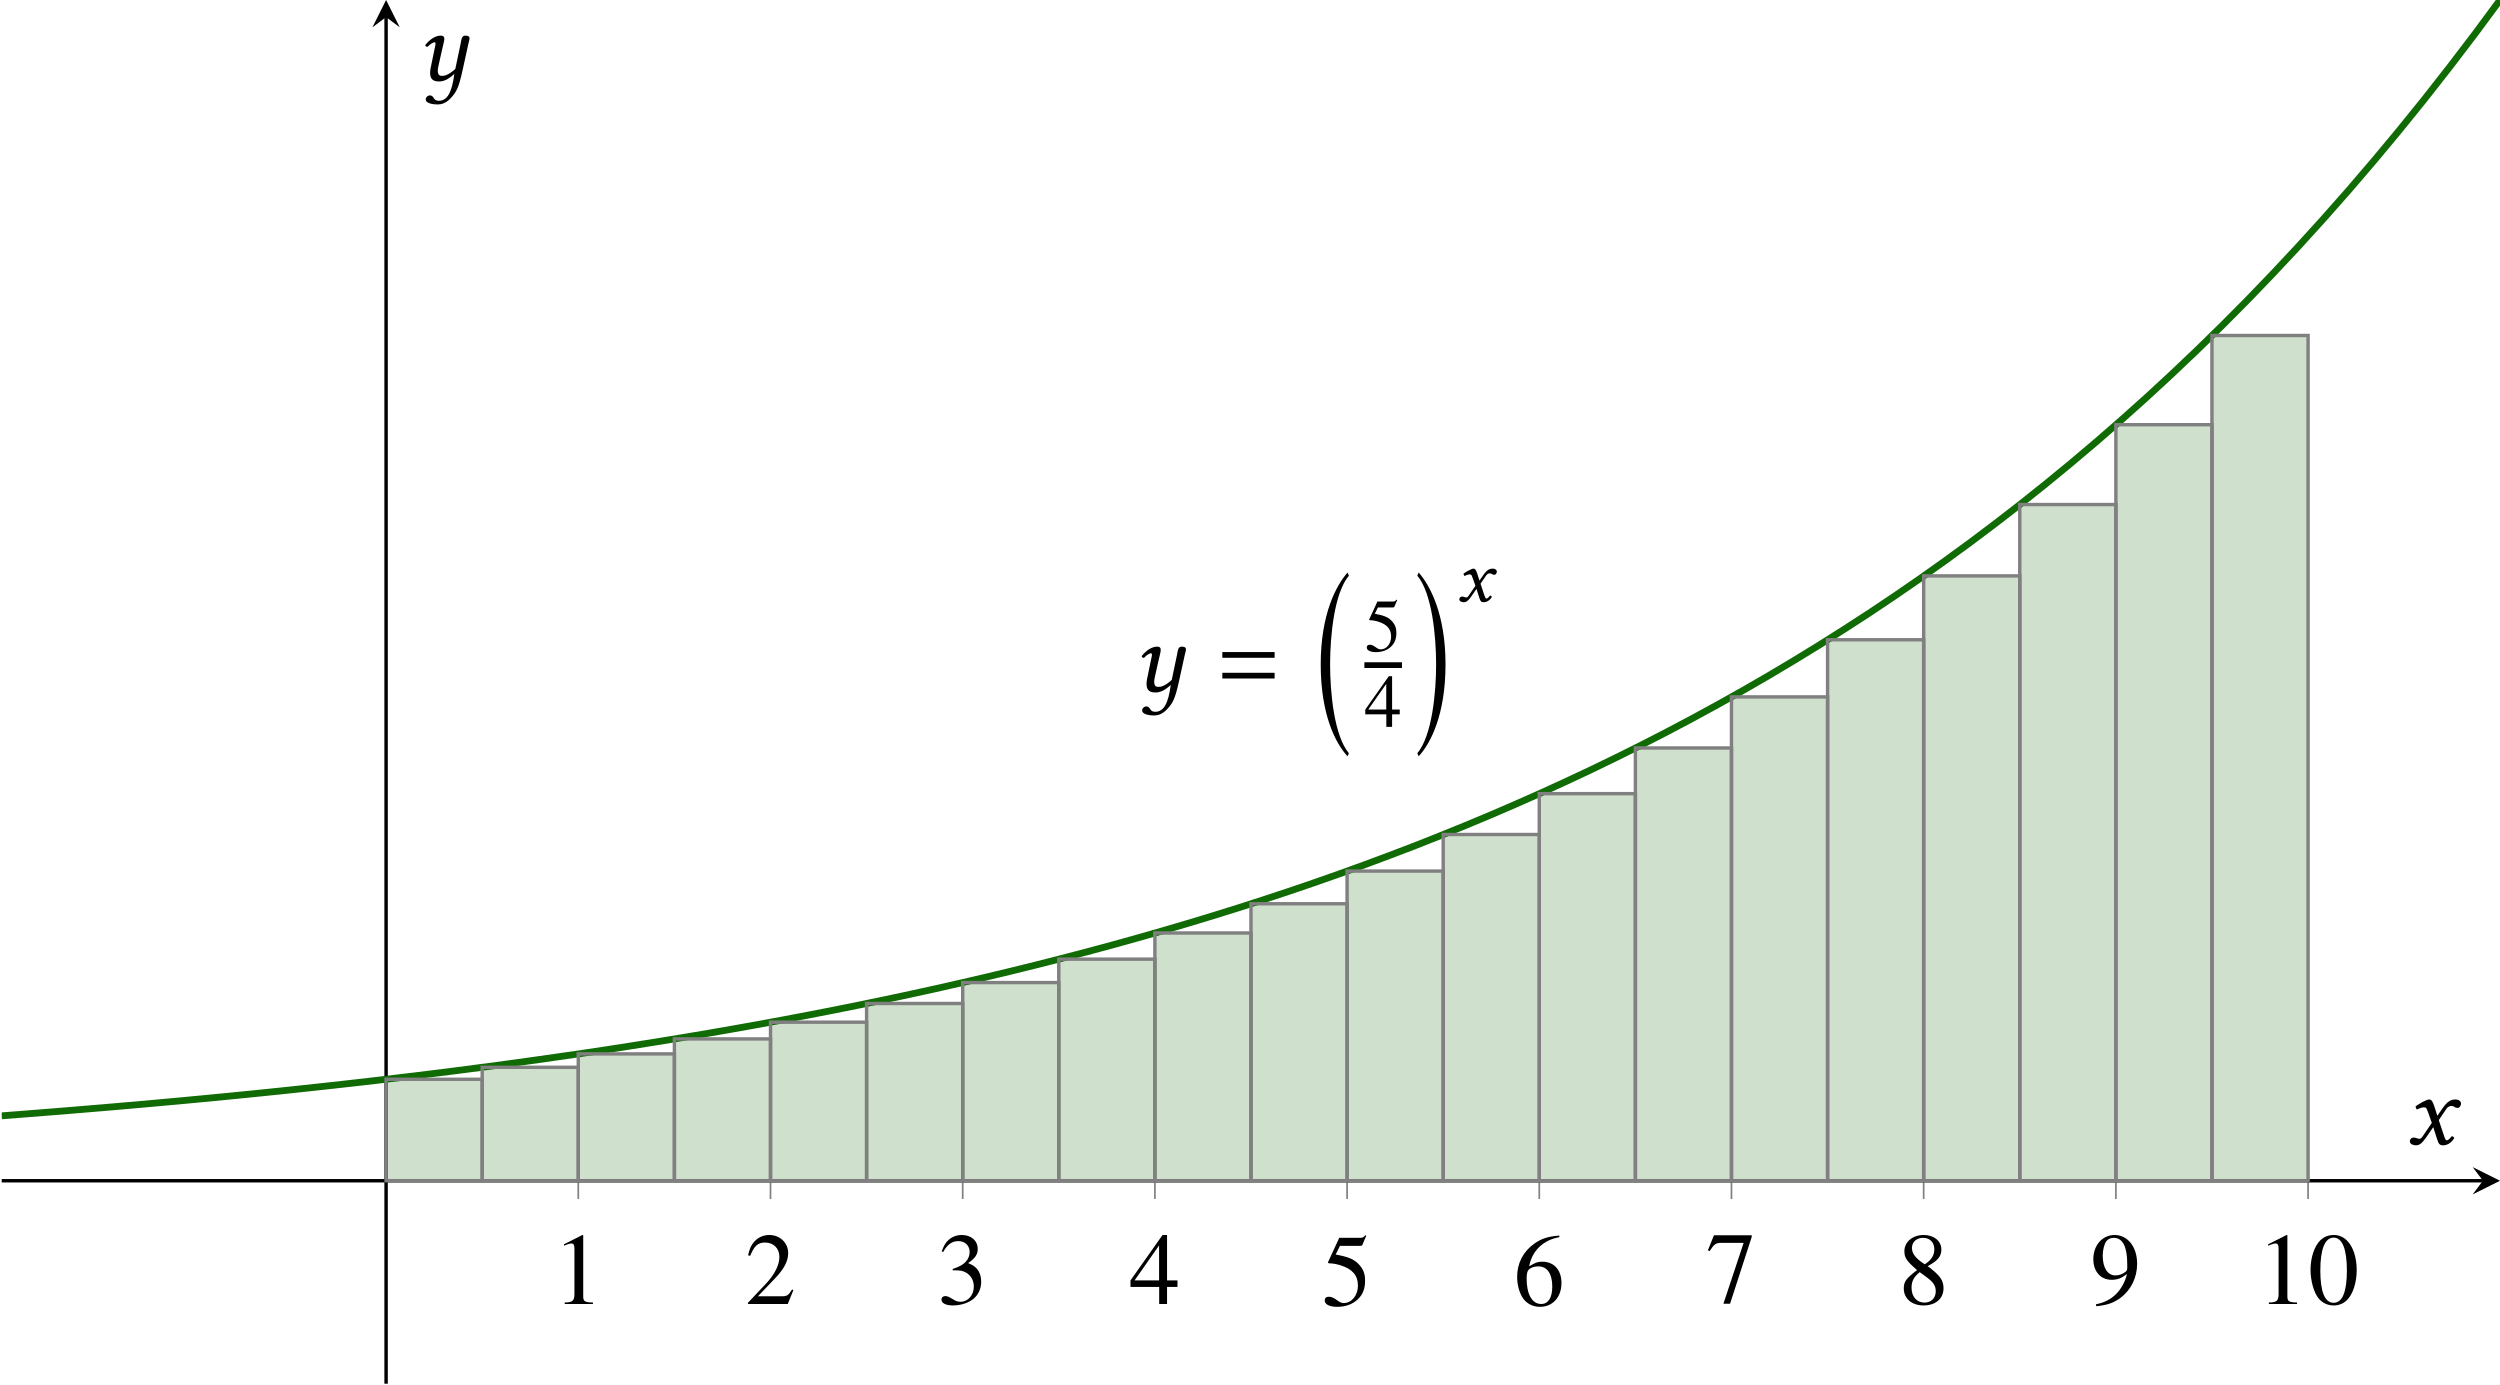 <?xml version='1.0' encoding='UTF-8'?>
<!-- This file was generated by dvisvgm 2.9.1 -->
<svg version='1.1' xmlns='http://www.w3.org/2000/svg' xmlns:xlink='http://www.w3.org/1999/xlink' width='291.609pt' height='161.598pt' viewBox='-0 -161.598 291.609 161.598'>
<defs>
<clipPath id='clip1'>
<path d='M.199-.199H291.609V-161.597H.199Z'/>
</clipPath>
<use id='g20-48' xlink:href='#g17-48' transform='scale(1.364)'/>
<use id='g20-49' xlink:href='#g17-49' transform='scale(1.364)'/>
<use id='g20-50' xlink:href='#g17-50' transform='scale(1.364)'/>
<use id='g20-51' xlink:href='#g17-51' transform='scale(1.364)'/>
<use id='g20-52' xlink:href='#g17-52' transform='scale(1.364)'/>
<use id='g20-53' xlink:href='#g17-53' transform='scale(1.364)'/>
<use id='g20-54' xlink:href='#g17-54' transform='scale(1.364)'/>
<use id='g20-55' xlink:href='#g17-55' transform='scale(1.364)'/>
<use id='g20-56' xlink:href='#g17-56' transform='scale(1.364)'/>
<use id='g20-57' xlink:href='#g17-57' transform='scale(1.364)'/>
<use id='g12-71' xlink:href='#g8-71' transform='scale(1.364)'/>
<use id='g12-126' xlink:href='#g8-126' transform='scale(1.364)'/>
<path id='g3-61' d='M6.575-3.93V-4.597H.476V-3.93H6.575ZM6.575-1.513V-2.18H.476V-1.513H6.575Z'/>
<path id='g8-71' d='M1.878-2.699L2.184-1.834L1.371-.638C1.284-.507 1.188-.472 1.127-.472C1.057-.472 .961-.489 .891-.524C.812-.559 .725-.576 .638-.576C.445-.576 .306-.437 .306-.245C.306-.017 .611 .087 .812 .087C1.109 .087 1.319-.044 1.703-.594L2.306-1.467L2.647-.402C2.76-.052 2.847 .087 3.144 .087C3.45 .087 3.834-.079 4.105-.533C4.07-.611 3.992-.681 3.896-.699C3.668-.411 3.555-.341 3.459-.341C3.38-.341 3.319-.454 3.249-.664L2.778-2.07L3.441-3.048C3.581-3.249 3.791-3.284 3.852-3.284C3.922-3.284 4.035-3.258 4.114-3.197C4.175-3.144 4.315-3.109 4.402-3.109C4.524-3.109 4.682-3.284 4.682-3.485C4.682-3.703 4.446-3.834 4.245-3.834C3.808-3.834 3.52-3.686 3.092-3.066L2.655-2.437L2.411-3.206C2.262-3.66 2.166-3.834 1.948-3.834C1.747-3.834 1.101-3.476 .795-3.249C.804-3.153 .839-3.04 .908-2.978C1.013-3.022 1.301-3.162 1.485-3.162C1.59-3.162 1.677-3.144 1.729-3.066C1.764-2.996 1.825-2.847 1.878-2.699Z'/>
<path id='g8-126' d='M3.826-3.118L3.38-.996C3.267-.873 2.725-.393 2.288-.393C2.088-.393 1.878-.393 1.878-.856C1.878-.961 1.904-1.083 1.93-1.223L2.271-2.743C2.332-3.022 2.437-3.38 2.437-3.546S2.384-3.834 2.122-3.834C1.703-3.834 1.205-3.537 .804-3.022C.83-2.943 .882-2.874 1.004-2.874C1.232-3.136 1.511-3.267 1.598-3.267C1.66-3.267 1.686-3.223 1.686-3.118C1.686-3.04 1.642-2.891 1.598-2.664L1.275-1.101C1.249-.961 1.223-.812 1.223-.681C1.223-.245 1.345 .087 1.983 .087C2.323 .087 2.725-.035 3.293-.559C3.092 .961 2.725 1.738 1.965 1.738C1.424 1.738 1.616 1.275 1.179 1.275C1.083 1.275 .847 1.397 .847 1.616C.847 1.983 1.537 2.053 1.86 2.053C2.175 2.053 2.568 1.956 2.97 1.529C3.468 .996 3.66 .664 4-.882L4.481-3.074C4.516-3.232 4.594-3.494 4.594-3.599C4.594-3.747 4.507-3.834 4.227-3.834C3.896-3.834 3.896-3.45 3.826-3.118Z'/>
<path id='g5-16' d='M3.883 20.415C2.168 18.378 1.691 13.352 1.691 10.052S2.168 1.739 3.883-.298L3.728-.667C2.43 .81 .596 4.133 .596 10.052S2.358 19.295 3.728 20.772L3.883 20.415Z'/>
<path id='g5-17' d='M.357 20.415L.512 20.772C1.882 19.295 3.645 15.972 3.645 10.052S1.81 .81 .512-.667L.357-.298C2.072 1.739 2.549 6.753 2.549 10.052S2.072 18.378 .357 20.415Z'/>
<path id='g17-48' d='M4.158-2.882C4.158-4.673 3.363-5.904 2.219-5.904C1.738-5.904 1.371-5.756 1.048-5.45C.542-4.961 .21-3.957 .21-2.935C.21-1.983 .498-.961 .908-.472C1.232-.087 1.677 .122 2.184 .122C2.629 .122 3.005-.026 3.319-.332C3.826-.812 4.158-1.825 4.158-2.882ZM3.319-2.865C3.319-1.039 2.935-.105 2.184-.105S1.048-1.039 1.048-2.856C1.048-4.708 1.441-5.677 2.192-5.677C2.926-5.677 3.319-4.69 3.319-2.865Z'/>
<path id='g17-49' d='M3.441 0V-.131C2.751-.14 2.612-.227 2.612-.646V-5.887L2.542-5.904L.97-5.11V-4.987C1.074-5.031 1.17-5.066 1.205-5.083C1.363-5.145 1.511-5.179 1.598-5.179C1.782-5.179 1.86-5.048 1.86-4.769V-.812C1.86-.524 1.791-.323 1.651-.245C1.52-.166 1.397-.14 1.031-.131V0H3.441Z'/>
<path id='g17-50' d='M4.149-1.197L4.035-1.24C3.712-.742 3.599-.664 3.206-.664H1.118L2.585-2.201C3.363-3.013 3.703-3.677 3.703-4.358C3.703-5.232 2.996-5.904 2.088-5.904C1.607-5.904 1.153-5.712 .83-5.363C.55-5.066 .419-4.786 .271-4.166L.454-4.123C.804-4.979 1.118-5.258 1.721-5.258C2.454-5.258 2.952-4.76 2.952-4.027C2.952-3.345 2.55-2.533 1.817-1.756L.262-.105V0H3.668L4.149-1.197Z'/>
<path id='g17-51' d='M3.773-1.913C3.773-2.358 3.633-2.769 3.38-3.04C3.206-3.232 3.04-3.337 2.655-3.502C3.258-3.913 3.476-4.236 3.476-4.708C3.476-5.415 2.917-5.904 2.114-5.904C1.677-5.904 1.293-5.756 .978-5.476C.716-5.241 .585-5.014 .393-4.489L.524-4.455C.882-5.092 1.275-5.38 1.825-5.38C2.393-5.38 2.786-4.996 2.786-4.446C2.786-4.131 2.655-3.817 2.437-3.599C2.175-3.337 1.93-3.206 1.336-2.996V-2.882C1.852-2.882 2.053-2.865 2.262-2.786C2.804-2.594 3.144-2.096 3.144-1.494C3.144-.76 2.647-.192 2-.192C1.764-.192 1.59-.253 1.266-.463C1.004-.62 .856-.681 .707-.681C.507-.681 .376-.559 .376-.376C.376-.07 .751 .122 1.363 .122C2.035 .122 2.725-.105 3.136-.463S3.773-1.328 3.773-1.913Z'/>
<path id='g17-52' d='M4.123-1.459V-2.018H3.232V-5.904H2.847L.105-2.018V-1.459H2.559V0H3.232V-1.459H4.123ZM2.55-2.018H.454L2.55-5.014V-2.018Z'/>
<path id='g17-53' d='M3.826-5.948L3.747-6.009C3.616-5.826 3.529-5.782 3.345-5.782H1.52L.568-3.712C.559-3.695 .559-3.668 .559-3.668C.559-3.625 .594-3.599 .664-3.599C.943-3.599 1.293-3.537 1.651-3.424C2.655-3.101 3.118-2.559 3.118-1.694C3.118-.856 2.585-.201 1.904-.201C1.729-.201 1.581-.262 1.319-.454C1.039-.655 .839-.742 .655-.742C.402-.742 .28-.638 .28-.419C.28-.087 .69 .122 1.345 .122C2.079 .122 2.708-.114 3.144-.559C3.546-.952 3.73-1.45 3.73-2.114C3.73-2.743 3.564-3.144 3.127-3.581C2.743-3.965 2.245-4.166 1.214-4.35L1.581-5.092H3.293C3.433-5.092 3.468-5.11 3.494-5.171L3.826-5.948Z'/>
<path id='g17-54' d='M4.088-1.913C4.088-3.031 3.45-3.738 2.446-3.738C2.061-3.738 1.878-3.677 1.328-3.345C1.563-4.664 2.542-5.607 3.913-5.835L3.896-5.974C2.9-5.887 2.393-5.721 1.756-5.276C.812-4.603 .297-3.607 .297-2.437C.297-1.677 .533-.908 .908-.472C1.24-.087 1.712 .122 2.253 .122C3.337 .122 4.088-.707 4.088-1.913ZM3.302-1.616C3.302-.655 2.961-.122 2.35-.122C1.581-.122 1.109-.943 1.109-2.297C1.109-2.743 1.179-2.987 1.354-3.118C1.537-3.258 1.808-3.337 2.114-3.337C2.865-3.337 3.302-2.708 3.302-1.616Z'/>
<path id='g17-55' d='M3.922-5.642V-5.782H.69L.175-4.498L.323-4.428C.699-5.022 .856-5.136 1.336-5.136H3.232L1.502 .07H2.07L3.922-5.642Z'/>
<path id='g17-56' d='M3.887-1.354C3.887-2.026 3.59-2.454 2.533-3.24C3.398-3.703 3.703-4.07 3.703-4.664C3.703-5.38 3.074-5.904 2.201-5.904C1.249-5.904 .542-5.319 .542-4.524C.542-3.957 .707-3.703 1.625-2.9C.681-2.184 .489-1.913 .489-1.319C.489-.472 1.179 .122 2.166 .122C3.214 .122 3.887-.454 3.887-1.354ZM3.223-1.083C3.223-.515 2.83-.122 2.262-.122C1.598-.122 1.153-.629 1.153-1.389C1.153-1.948 1.345-2.315 1.852-2.725L2.376-2.341C3.013-1.887 3.223-1.572 3.223-1.083ZM3.101-4.673C3.101-4.175 2.856-3.782 2.358-3.45C2.315-3.424 2.315-3.424 2.28-3.398C1.502-3.904 1.188-4.306 1.188-4.795C1.188-5.302 1.581-5.66 2.131-5.66C2.725-5.66 3.101-5.276 3.101-4.673Z'/>
<path id='g17-57' d='M4.009-3.441C4.009-4.883 3.206-5.904 2.079-5.904C1.039-5.904 .262-5.022 .262-3.843C.262-2.778 .891-2.07 1.834-2.07C2.315-2.07 2.681-2.21 3.144-2.568C2.786-1.144 1.817-.21 .489 .017L.515 .192C1.494 .079 1.974-.087 2.568-.515C3.476-1.179 4.009-2.262 4.009-3.441ZM3.162-3.101C3.162-2.926 3.127-2.847 3.031-2.769C2.786-2.559 2.463-2.446 2.149-2.446C1.485-2.446 1.066-3.101 1.066-4.14C1.066-4.638 1.205-5.162 1.389-5.389C1.537-5.564 1.756-5.66 2.009-5.66C2.769-5.66 3.162-4.909 3.162-3.441V-3.101Z'/>
</defs>
<g id='page1'>
<path d='M67.453-21.746V-25.996M89.875-21.746V-25.996M112.293-21.746V-25.996M134.711-21.746V-25.996M157.129-21.746V-25.996M179.547-21.746V-25.996M201.965-21.746V-25.996M224.383-21.746V-25.996M246.804-21.746V-25.996M269.222-21.746V-25.996' stroke='#808080' fill='none' stroke-width='.199' stroke-miterlimit='10'/>
<path d='M.199-23.871H289.617' stroke='#000' fill='none' stroke-width='.399' stroke-miterlimit='10'/>
<path d='M291.609-23.871L288.422-25.465L289.617-23.871L288.422-22.277'/>
<path d='M45.035-.199V-159.605' stroke='#000' fill='none' stroke-width='.399' stroke-miterlimit='10'/>
<path d='M45.035-161.598L43.441-158.41L45.035-159.606L46.629-158.41'/>
<g transform='matrix(1 0 0 1 64.067 -9.093)'>
<use x='.399' y='-.399' xlink:href='#g20-49'/>
</g>
<g transform='matrix(1 0 0 1 86.486 -9.093)'>
<use x='.399' y='-.399' xlink:href='#g20-50'/>
</g>
<g transform='matrix(1 0 0 1 108.904 -9.093)'>
<use x='.399' y='-.399' xlink:href='#g20-51'/>
</g>
<g transform='matrix(1 0 0 1 131.322 -9.093)'>
<use x='.399' y='-.399' xlink:href='#g20-52'/>
</g>
<g transform='matrix(1 0 0 1 153.742 -8.931)'>
<use x='.399' y='-.399' xlink:href='#g20-53'/>
</g>
<g transform='matrix(1 0 0 1 176.16 -8.931)'>
<use x='.399' y='-.399' xlink:href='#g20-54'/>
</g>
<g transform='matrix(1 0 0 1 198.578 -9.224)'>
<use x='.399' y='-.399' xlink:href='#g20-55'/>
</g>
<g transform='matrix(1 0 0 1 220.998 -9.093)'>
<use x='.399' y='-.399' xlink:href='#g20-56'/>
</g>
<g transform='matrix(1 0 0 1 243.416 -9.093)'>
<use x='.399' y='-.399' xlink:href='#g20-57'/>
</g>
<g transform='matrix(1 0 0 1 262.846 -9.093)'>
<use x='.399' y='-.399' xlink:href='#g20-49'/>
<use x='6.376' y='-.399' xlink:href='#g20-48'/>
</g>
<path d='M.199-31.445L3.145-31.672L6.086-31.906L9.031-32.145L11.973-32.391L14.918-32.645L17.859-32.906L20.805-33.172L23.746-33.449L26.691-33.734L29.633-34.027L32.578-34.328L35.523-34.641L38.465-34.961L41.41-35.289L44.352-35.629L47.297-35.977L50.238-36.336L53.184-36.707L56.125-37.09L59.07-37.48L62.016-37.887L64.957-38.305L67.902-38.73L70.844-39.172L73.789-39.629L76.73-40.098L79.676-40.578L82.617-41.074L85.563-41.586L88.504-42.113L91.449-42.656L94.395-43.215L97.336-43.789L100.281-44.383L103.222-44.992L106.168-45.621L109.109-46.266L112.054-46.934L114.996-47.617L117.941-48.324L120.883-49.051L123.828-49.801L126.773-50.57L129.715-51.363L132.66-52.184L135.601-53.023L138.547-53.891L141.488-54.781L144.433-55.699L147.375-56.648L150.32-57.621L153.265-58.625L156.207-59.66L159.152-60.723L162.094-61.82L165.039-62.945L167.98-64.109L170.926-65.305L173.867-66.535L176.812-67.805L179.754-69.109L182.699-70.457L185.644-71.84L188.586-73.266L191.531-74.734L194.472-76.246L197.418-77.805L200.359-79.41L203.304-81.059L206.246-82.758L209.191-84.512L212.133-86.313L215.078-88.172L218.023-90.082L220.965-92.051L223.91-94.078L226.851-96.164L229.797-98.313L232.738-100.527L235.683-102.804L238.625-105.152L241.57-107.57L244.515-110.058L247.457-112.621L250.402-115.258L253.344-117.976L256.289-120.773L259.23-123.652L262.176-126.617L265.117-129.676L268.062-132.82L271.004-136.058L273.949-139.394L276.894-142.832L279.836-146.367L282.781-150.008L285.722-153.761L288.668-157.621L291.609-161.597' stroke='#106b05' fill='none' stroke-width='.797' stroke-miterlimit='10' clip-path='url(#clip1)'/>
<g transform='matrix(1 0 0 1 132.387 -80.543)'>
<use x='-.319' y='-.399' xlink:href='#g12-126'/>
<use x='9.715' y='-.399' xlink:href='#g3-61'/>
<use x='21.07' y='-13.609' xlink:href='#g5-16'/>
<use x='26.76' y='-5.109' xlink:href='#g17-53'/>
</g>
<rect x='26.76' y='-3.806' height='.669' width='4.384' transform='matrix(1 0 0 1 132.387 -80.543)'/>
<g transform='matrix(1 0 0 1 132.387 -80.543)'>
<use x='26.76' y='3.726' xlink:href='#g17-52'/>
<use x='32.578' y='-13.609' xlink:href='#g5-17'/>
<use x='37.528' y='-10.894' xlink:href='#g8-71'/>
</g>
<path d='M45.035-23.871V-35.707H56.246V-23.871Z' fill='#106b05' clip-path='url(#clip1)' fill-opacity='.2'/>
<path d='M45.035-23.871V-35.707H56.246V-23.871Z' stroke='#808080' fill='none' stroke-width='.399' stroke-miterlimit='10' clip-path='url(#clip1)'/>
<path d='M56.246-23.871V-37.105H67.453V-23.871Z' fill='#106b05' clip-path='url(#clip1)' fill-opacity='.2'/>
<path d='M56.246-23.871V-37.105H67.453V-23.871Z' stroke='#808080' fill='none' stroke-width='.399' stroke-miterlimit='10' clip-path='url(#clip1)'/>
<path d='M67.453-23.871V-38.668H78.664V-23.871Z' fill='#106b05' clip-path='url(#clip1)' fill-opacity='.2'/>
<path d='M67.453-23.871V-38.668H78.664V-23.871Z' stroke='#808080' fill='none' stroke-width='.399' stroke-miterlimit='10' clip-path='url(#clip1)'/>
<path d='M78.664-23.871V-40.414H89.875V-23.871Z' fill='#106b05' clip-path='url(#clip1)' fill-opacity='.2'/>
<path d='M78.664-23.871V-40.414H89.875V-23.871Z' stroke='#808080' fill='none' stroke-width='.399' stroke-miterlimit='10' clip-path='url(#clip1)'/>
<path d='M89.875-23.871V-42.367H101.082V-23.871Z' fill='#106b05' clip-path='url(#clip1)' fill-opacity='.2'/>
<path d='M89.875-23.871V-42.367H101.082V-23.871Z' stroke='#808080' fill='none' stroke-width='.399' stroke-miterlimit='10' clip-path='url(#clip1)'/>
<path d='M101.082-23.871V-44.547H112.293V-23.871Z' fill='#106b05' clip-path='url(#clip1)' fill-opacity='.2'/>
<path d='M101.082-23.871V-44.547H112.293V-23.871Z' stroke='#808080' fill='none' stroke-width='.399' stroke-miterlimit='10' clip-path='url(#clip1)'/>
<path d='M112.293-23.871V-46.988H123.5V-23.871Z' fill='#106b05' clip-path='url(#clip1)' fill-opacity='.2'/>
<path d='M112.293-23.871V-46.988H123.5V-23.871Z' stroke='#808080' fill='none' stroke-width='.399' stroke-miterlimit='10' clip-path='url(#clip1)'/>
<path d='M123.5-23.871V-49.719H134.711V-23.871Z' fill='#106b05' clip-path='url(#clip1)' fill-opacity='.2'/>
<path d='M123.5-23.871V-49.719H134.711V-23.871Z' stroke='#808080' fill='none' stroke-width='.399' stroke-miterlimit='10' clip-path='url(#clip1)'/>
<path d='M134.711-23.871V-52.77H145.918V-23.871Z' fill='#106b05' clip-path='url(#clip1)' fill-opacity='.2'/>
<path d='M134.711-23.871V-52.77H145.918V-23.871Z' stroke='#808080' fill='none' stroke-width='.399' stroke-miterlimit='10' clip-path='url(#clip1)'/>
<path d='M145.918-23.871V-56.18H157.129V-23.871Z' fill='#106b05' clip-path='url(#clip1)' fill-opacity='.2'/>
<path d='M145.918-23.871V-56.18H157.129V-23.871Z' stroke='#808080' fill='none' stroke-width='.399' stroke-miterlimit='10' clip-path='url(#clip1)'/>
<path d='M157.129-23.871V-59.992H168.34V-23.871Z' fill='#106b05' clip-path='url(#clip1)' fill-opacity='.2'/>
<path d='M157.129-23.871V-59.992H168.34V-23.871Z' stroke='#808080' fill='none' stroke-width='.399' stroke-miterlimit='10' clip-path='url(#clip1)'/>
<path d='M168.34-23.871V-64.258H179.547V-23.871Z' fill='#106b05' clip-path='url(#clip1)' fill-opacity='.2'/>
<path d='M168.34-23.871V-64.258H179.547V-23.871Z' stroke='#808080' fill='none' stroke-width='.399' stroke-miterlimit='10' clip-path='url(#clip1)'/>
<path d='M179.547-23.871V-69.023H190.758V-23.871Z' fill='#106b05' clip-path='url(#clip1)' fill-opacity='.2'/>
<path d='M179.547-23.871V-69.023H190.758V-23.871Z' stroke='#808080' fill='none' stroke-width='.399' stroke-miterlimit='10' clip-path='url(#clip1)'/>
<path d='M190.758-23.871V-74.352H201.965V-23.871Z' fill='#106b05' clip-path='url(#clip1)' fill-opacity='.2'/>
<path d='M190.758-23.871V-74.352H201.965V-23.871Z' stroke='#808080' fill='none' stroke-width='.399' stroke-miterlimit='10' clip-path='url(#clip1)'/>
<path d='M201.965-23.871V-80.309H213.176V-23.871Z' fill='#106b05' clip-path='url(#clip1)' fill-opacity='.2'/>
<path d='M201.965-23.871V-80.309H213.176V-23.871Z' stroke='#808080' fill='none' stroke-width='.399' stroke-miterlimit='10' clip-path='url(#clip1)'/>
<path d='M213.176-23.871V-86.973H224.383V-23.871Z' fill='#106b05' clip-path='url(#clip1)' fill-opacity='.2'/>
<path d='M213.176-23.871V-86.973H224.383V-23.871Z' stroke='#808080' fill='none' stroke-width='.399' stroke-miterlimit='10' clip-path='url(#clip1)'/>
<path d='M224.383-23.871V-94.422H235.594V-23.871Z' fill='#106b05' clip-path='url(#clip1)' fill-opacity='.2'/>
<path d='M224.383-23.871V-94.422H235.594V-23.871Z' stroke='#808080' fill='none' stroke-width='.399' stroke-miterlimit='10' clip-path='url(#clip1)'/>
<path d='M235.594-23.871V-102.746H246.804V-23.871Z' fill='#106b05' clip-path='url(#clip1)' fill-opacity='.2'/>
<path d='M235.594-23.871V-102.746H246.804V-23.871Z' stroke='#808080' fill='none' stroke-width='.399' stroke-miterlimit='10' clip-path='url(#clip1)'/>
<path d='M246.804-23.871V-112.058H258.011V-23.871Z' fill='#106b05' clip-path='url(#clip1)' fill-opacity='.2'/>
<path d='M246.804-23.871V-112.058H258.011V-23.871Z' stroke='#808080' fill='none' stroke-width='.399' stroke-miterlimit='10' clip-path='url(#clip1)'/>
<path d='M258.011-23.871V-122.465H269.222V-23.871Z' fill='#106b05' clip-path='url(#clip1)' fill-opacity='.2'/>
<path d='M258.011-23.871V-122.465H269.222V-23.871Z' stroke='#808080' fill='none' stroke-width='.399' stroke-miterlimit='10' clip-path='url(#clip1)'/>
<g transform='matrix(1 0 0 1 280.637 -27.723)'>
<use x='.04' y='-.399' xlink:href='#g12-71'/>
</g>
<g transform='matrix(1 0 0 1 48.822 -151.814)'>
<use x='-.319' y='-.399' xlink:href='#g12-126'/>
</g>
</g>
</svg>